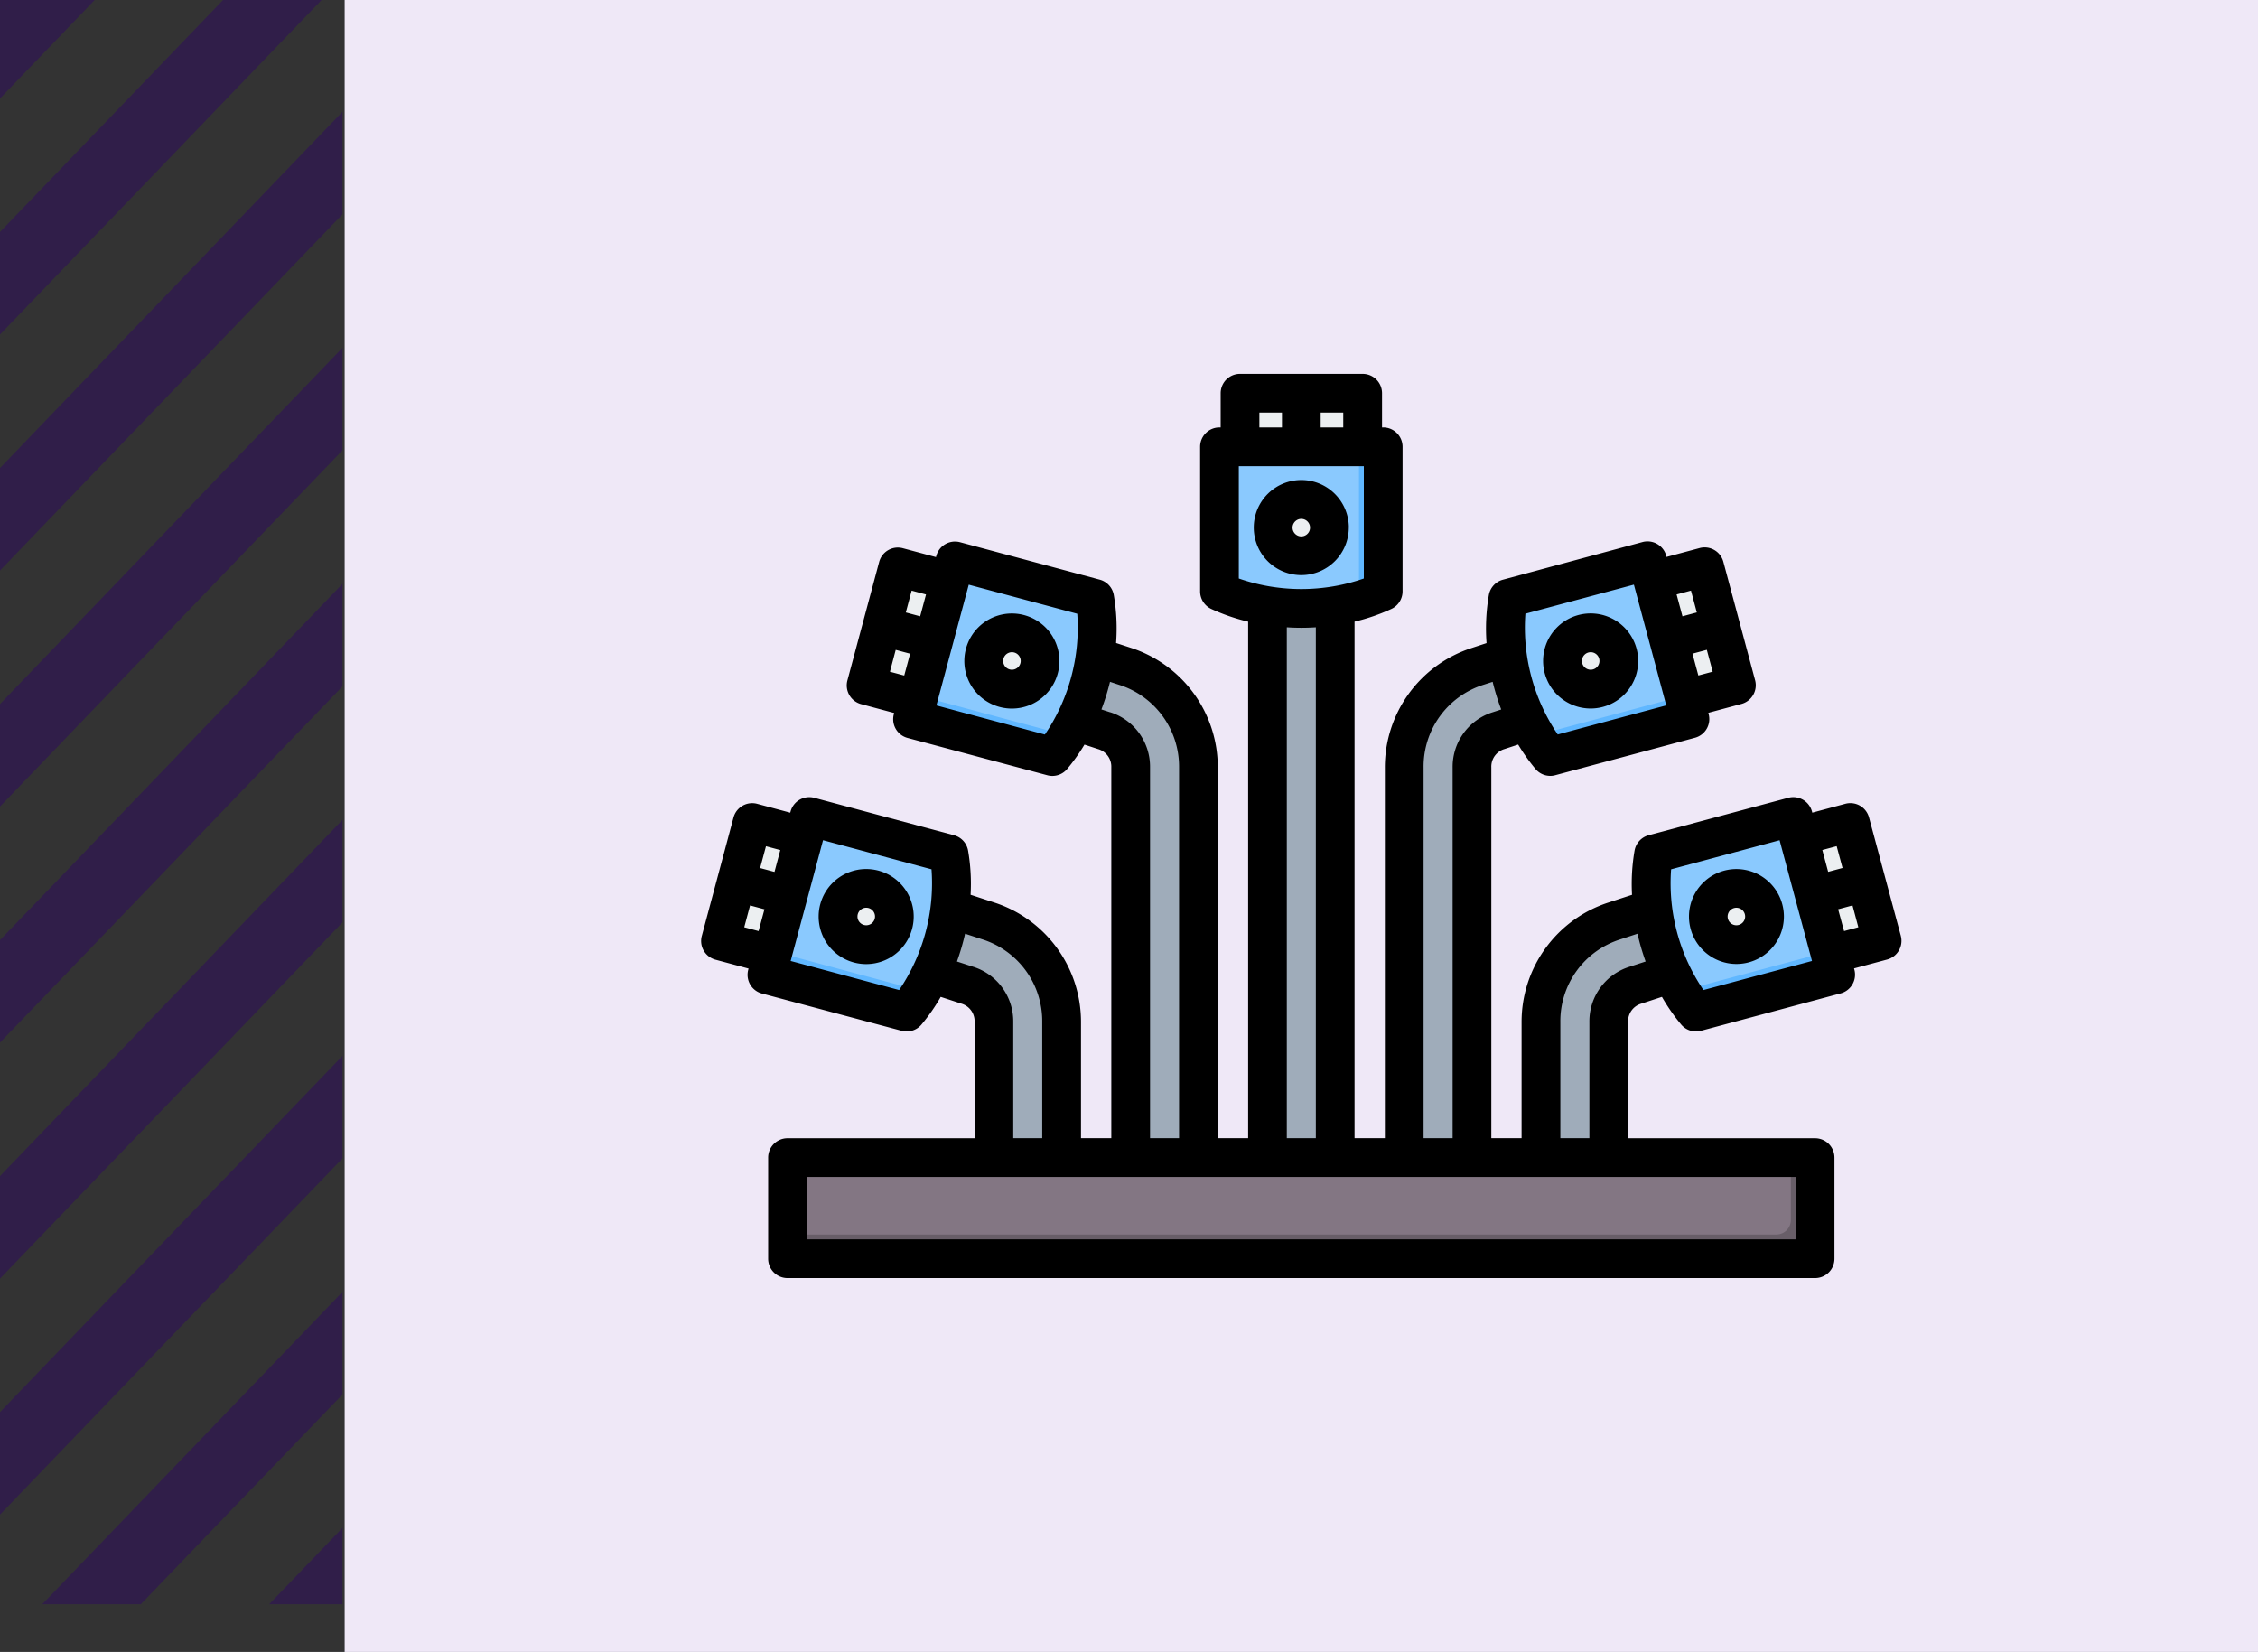 <svg xmlns="http://www.w3.org/2000/svg" xmlns:xlink="http://www.w3.org/1999/xlink" width="190" height="139.001" viewBox="0 0 190 139.001">
  <rect x="0" y="0" width="190" height="139.001" fill="#333333" stroke="none"/>
  <defs>
    <clipPath id="clip-path">
      <rect id="Rectángulo_401573" data-name="Rectángulo 401573" width="28.836" height="134.999" fill="none"/>
    </clipPath>
    <clipPath id="clip-path-2">
      <rect id="Rectángulo_401572" data-name="Rectángulo 401572" width="72.283" height="318.81" fill="none"/>
    </clipPath>
    <clipPath id="clip-path-3">
      <rect id="Rectángulo_401571" data-name="Rectángulo 401571" width="101" height="101" transform="translate(239 865)" fill="#fff" stroke="#707070" stroke-width="1"/>
    </clipPath>
  </defs>
  <g id="img2" transform="translate(-180 -846)">
    <g id="Grupo_1099688" data-name="Grupo 1099688" transform="translate(0 20.001)">
      <g id="Grupo_1099687" data-name="Grupo 1099687" transform="translate(180 825.999)" clip-path="url(#clip-path)">
        <g id="Grupo_1099686" data-name="Grupo 1099686" transform="translate(-6.669 -66.937)" opacity="0.45" style="mix-blend-mode: multiply;isolation: isolate">
          <g id="Grupo_1099685" data-name="Grupo 1099685">
            <g id="Grupo_1099684" data-name="Grupo 1099684" clip-path="url(#clip-path-2)">
              <path id="Trazado_873516" data-name="Trazado 873516" d="M-.523,28.587,95.308-6.337,93.689.614-2.142,35.538Z" transform="matrix(0.898, -0.44, 0.44, 0.898, -12.113, 246.237)" fill="#2d0464"/>
              <path id="Trazado_873517" data-name="Trazado 873517" d="M-.523,28.587,95.308-6.337,93.689.614-2.142,35.538Z" transform="matrix(0.898, -0.44, 0.44, 0.898, -12.113, 226.377)" fill="#2d0464"/>
              <path id="Trazado_873518" data-name="Trazado 873518" d="M-.523,28.587,95.308-6.337,93.689.614-2.142,35.538Z" transform="matrix(0.898, -0.44, 0.44, 0.898, -12.113, 206.517)" fill="#2d0464"/>
              <path id="Trazado_873519" data-name="Trazado 873519" d="M-.523,28.587,95.308-6.337,93.689.614-2.142,35.538Z" transform="matrix(0.898, -0.44, 0.44, 0.898, -12.113, 186.658)" fill="#2d0464"/>
              <path id="Trazado_873520" data-name="Trazado 873520" d="M-.523,28.587,95.308-6.337,93.689.614-2.142,35.538Z" transform="matrix(0.898, -0.44, 0.44, 0.898, -12.113, 166.798)" fill="#2d0464"/>
              <path id="Trazado_873521" data-name="Trazado 873521" d="M-.523,28.587,95.308-6.337,93.689.614-2.142,35.538Z" transform="matrix(0.898, -0.44, 0.44, 0.898, -12.113, 146.938)" fill="#2d0464"/>
              <path id="Trazado_873522" data-name="Trazado 873522" d="M-.523,28.587,95.308-6.337,93.689.614-2.142,35.538Z" transform="matrix(0.898, -0.44, 0.44, 0.898, -12.113, 127.078)" fill="#2d0464"/>
              <path id="Trazado_873523" data-name="Trazado 873523" d="M-.523,28.587,95.308-6.337,93.689.614-2.142,35.538Z" transform="matrix(0.898, -0.44, 0.44, 0.898, -12.113, 107.219)" fill="#2d0464"/>
              <path id="Trazado_873524" data-name="Trazado 873524" d="M-.523,28.587,95.308-6.337,93.689.614-2.142,35.538Z" transform="matrix(0.898, -0.44, 0.44, 0.898, -12.113, 87.359)" fill="#2d0464"/>
              <path id="Trazado_873525" data-name="Trazado 873525" d="M-.523,28.587,95.308-6.337,93.689.614-2.142,35.538Z" transform="matrix(0.898, -0.44, 0.44, 0.898, -12.113, 67.499)" fill="#2d0464"/>
              <path id="Trazado_873526" data-name="Trazado 873526" d="M-.523,28.587,95.308-6.337,93.689.614-2.142,35.538Z" transform="translate(-12.113 47.64) rotate(-26.114)" fill="#2d0464"/>
            </g>
          </g>
        </g>
      </g>
      <rect id="Rectángulo_401574" data-name="Rectángulo 401574" width="161" height="139" transform="translate(209 826)" fill="#efe8f7"/>
    </g>
    <g id="Enmascarar_grupo_1098758" data-name="Enmascarar grupo 1098758" clip-path="url(#clip-path-3)">
      <g id="cable3" transform="translate(237.371 863.371)">
        <g id="Grupo_1103049" data-name="Grupo 1103049">
          <g id="Grupo_1103043" data-name="Grupo 1103043">
            <path id="Trazado_919888" data-name="Trazado 919888" d="M49.278,28.552h5.7V86.506h-5.7Z" fill="#9facba" fill-rule="evenodd"/>
            <path id="Trazado_919889" data-name="Trazado 919889" d="M46.97,15.715H57.287v13.14H46.97Z" fill="#eceff1" fill-rule="evenodd"/>
            <path id="Trazado_919890" data-name="Trazado 919890" d="M59.017,32.391a17.222,17.222,0,0,1-13.777,0V20.224H59.017V32.391Z" fill="#8ac9fe" fill-rule="evenodd"/>
            <path id="Trazado_919891" data-name="Trazado 919891" d="M59.017,32.391A16.787,16.787,0,0,1,51.11,33.8a16.111,16.111,0,0,0,5.87-1.409V20.224h2.036Z" fill="#60b7ff" fill-rule="evenodd"/>
            <circle id="Elipse_11565" data-name="Elipse 11565" cx="2.366" cy="2.366" r="2.366" transform="translate(49.762 24.66)" fill="#eceff1"/>
            <path id="Trazado_919892" data-name="Trazado 919892" d="M52.128,24.66a2.367,2.367,0,0,1,.622.083,2.367,2.367,0,0,0,0,4.567,2.366,2.366,0,1,1-.622-4.649Z" fill="#d1d1d6" fill-rule="evenodd"/>
          </g>
          <g id="Grupo_1103044" data-name="Grupo 1103044">
            <path id="Trazado_919893" data-name="Trazado 919893" d="M60.787,85.494V47.2a8.872,8.872,0,0,1,6.172-8.5l10.212-3.347,1.76,5.412L68.718,44.113a3.166,3.166,0,0,0-2.23,3.092V85.494Z" fill="#9facba" fill-rule="evenodd"/>
            <path id="Trazado_919894" data-name="Trazado 919894" d="M74.5,31.864H87.637V42.182H74.5Z" transform="translate(-6.819 22.24) rotate(-15.009)" fill="#eceff1" fill-rule="evenodd"/>
            <path id="Trazado_919895" data-name="Trazado 919895" d="M73.079,46.287A17.221,17.221,0,0,1,69.513,32.98l11.752-3.149,3.566,13.307Z" fill="#8ac9fe" fill-rule="evenodd"/>
            <path id="Trazado_919896" data-name="Trazado 919896" d="M73.078,46.287a16.788,16.788,0,0,1-3.407-7.272,16.107,16.107,0,0,0,2.88,5.306L84.3,41.172l.527,1.967Z" fill="#60b7ff" fill-rule="evenodd"/>
            <path id="Trazado_919897" data-name="Trazado 919897" d="M78.763,37.633a2.366,2.366,0,1,1-2.9-1.673A2.366,2.366,0,0,1,78.763,37.633Z" fill="#eceff1" fill-rule="evenodd"/>
            <path id="Trazado_919898" data-name="Trazado 919898" d="M78.763,37.633a2.374,2.374,0,0,1,.081.622,2.367,2.367,0,0,0-4.411,1.182,2.366,2.366,0,1,1,4.33-1.8Z" fill="#d1d1d6" fill-rule="evenodd"/>
          </g>
          <g id="Grupo_1103045" data-name="Grupo 1103045">
            <path id="Trazado_919899" data-name="Trazado 919899" d="M72.3,82.505V68.623a8.872,8.872,0,0,1,6.172-8.5l10.212-3.347,1.76,5.412L80.227,65.531A3.166,3.166,0,0,0,78,68.623V82.505Z" fill="#9facba" fill-rule="evenodd"/>
            <path id="Trazado_919900" data-name="Trazado 919900" d="M86.758,53.368H99.9V63.686H86.758Z" transform="translate(-11.966 26.147) rotate(-15.009)" fill="#eceff1" fill-rule="evenodd"/>
            <path id="Trazado_919901" data-name="Trazado 919901" d="M85.339,67.789a17.221,17.221,0,0,1-3.566-13.307l11.752-3.149L97.091,64.64Z" fill="#8ac9fe" fill-rule="evenodd"/>
            <path id="Trazado_919902" data-name="Trazado 919902" d="M85.339,67.789a16.788,16.788,0,0,1-3.407-7.272,16.107,16.107,0,0,0,2.88,5.305l11.752-3.149.527,1.967Z" fill="#60b7ff" fill-rule="evenodd"/>
            <path id="Trazado_919903" data-name="Trazado 919903" d="M91.024,59.134a2.366,2.366,0,1,1-2.9-1.673,2.366,2.366,0,0,1,2.9,1.673Z" fill="#eceff1" fill-rule="evenodd"/>
            <path id="Trazado_919904" data-name="Trazado 919904" d="M91.024,59.134a2.373,2.373,0,0,1,.081.622,2.367,2.367,0,0,0-4.411,1.182,2.366,2.366,0,1,1,4.33-1.8Z" fill="#d1d1d6" fill-rule="evenodd"/>
          </g>
          <g id="Grupo_1103046" data-name="Grupo 1103046">
            <path id="Trazado_919905" data-name="Trazado 919905" d="M37.769,85.494V47.2a3.166,3.166,0,0,0-2.23-3.092L25.327,40.765l1.76-5.412L37.3,38.7a8.872,8.872,0,0,1,6.172,8.5V85.494Z" fill="#9facba" fill-rule="evenodd"/>
            <path id="Trazado_919906" data-name="Trazado 919906" d="M18.044,30.452H28.362V43.594H18.044Z" transform="translate(-18.561 49.847) rotate(-74.991)" fill="#eceff1" fill-rule="evenodd"/>
            <path id="Trazado_919907" data-name="Trazado 919907" d="M31.179,46.287A17.221,17.221,0,0,0,34.744,32.98L22.992,29.831,19.427,43.138Z" fill="#8ac9fe" fill-rule="evenodd"/>
            <path id="Trazado_919908" data-name="Trazado 919908" d="M31.179,46.287a16.788,16.788,0,0,0,3.407-7.272,16.107,16.107,0,0,1-2.88,5.306L19.953,41.171l-.527,1.967Z" fill="#60b7ff" fill-rule="evenodd"/>
            <path id="Trazado_919909" data-name="Trazado 919909" d="M25.494,37.633a2.366,2.366,0,1,0,2.9-1.673,2.366,2.366,0,0,0-2.9,1.673Z" fill="#eceff1" fill-rule="evenodd"/>
            <path id="Trazado_919910" data-name="Trazado 919910" d="M25.494,37.633a2.373,2.373,0,0,0-.081.622,2.367,2.367,0,0,1,4.411,1.182,2.366,2.366,0,1,0-4.33-1.8Z" fill="#d1d1d6" fill-rule="evenodd"/>
          </g>
          <g id="Grupo_1103047" data-name="Grupo 1103047">
            <path id="Trazado_919911" data-name="Trazado 919911" d="M26.26,82.505V68.623a3.166,3.166,0,0,0-2.23-3.092L13.818,62.184l1.76-5.412L25.79,60.119a8.872,8.872,0,0,1,6.172,8.5V82.505Z" fill="#9facba" fill-rule="evenodd"/>
            <path id="Trazado_919912" data-name="Trazado 919912" d="M5.782,51.956H16.1V65.1H5.782Z" transform="translate(-48.418 53.94) rotate(-74.991)" fill="#eceff1" fill-rule="evenodd"/>
            <path id="Trazado_919913" data-name="Trazado 919913" d="M18.918,67.789a17.221,17.221,0,0,0,3.566-13.307L10.731,51.333,7.166,64.64Z" fill="#8ac9fe" fill-rule="evenodd"/>
            <path id="Trazado_919914" data-name="Trazado 919914" d="M18.918,67.789a16.788,16.788,0,0,0,3.407-7.272,16.107,16.107,0,0,1-2.88,5.306L7.693,62.673,7.166,64.64Z" fill="#60b7ff" fill-rule="evenodd"/>
            <path id="Trazado_919915" data-name="Trazado 919915" d="M13.233,59.134a2.366,2.366,0,1,0,2.9-1.673,2.366,2.366,0,0,0-2.9,1.673Z" fill="#eceff1" fill-rule="evenodd"/>
            <path id="Trazado_919916" data-name="Trazado 919916" d="M13.233,59.134a2.373,2.373,0,0,0-.081.622,2.367,2.367,0,0,1,4.411,1.182,2.366,2.366,0,1,0-4.33-1.8Z" fill="#d1d1d6" fill-rule="evenodd"/>
          </g>
          <g id="Grupo_1103048" data-name="Grupo 1103048">
            <path id="Trazado_919917" data-name="Trazado 919917" d="M10.117,81.212H94.141a1.225,1.225,0,0,1,1.222,1.222V87.32a1.225,1.225,0,0,1-1.222,1.222H10.117A1.225,1.225,0,0,1,8.895,87.32V82.433a1.225,1.225,0,0,1,1.222-1.222Z" fill="#837683" fill-rule="evenodd"/>
            <path id="Trazado_919918" data-name="Trazado 919918" d="M93.326,81.212h.815a1.225,1.225,0,0,1,1.222,1.222V87.32a1.225,1.225,0,0,1-1.222,1.222H10.117A1.225,1.225,0,0,1,8.895,87.32v-.815H92.1a1.225,1.225,0,0,0,1.222-1.222V81.212Z" fill="#685e68" fill-rule="evenodd"/>
          </g>
        </g>
        <path id="Trazado_919919" data-name="Trazado 919919" d="M88.738,60.484a.737.737,0,1,1,.738-.738A.738.738,0,0,1,88.738,60.484Zm0-4.731a3.994,3.994,0,1,0,4,3.993A4,4,0,0,0,88.738,55.753ZM97.8,60.973,97.3,59.139l1.21-.324L99,60.65ZM85.967,65.934,95.1,63.488,92.374,53.328l-9.129,2.447A15.994,15.994,0,0,0,85.967,65.934ZM79.72,63.983a4.808,4.808,0,0,0-3.352,4.641V78.4H73.925V68.624a7.214,7.214,0,0,1,5.05-6.955l1.441-.474a20.156,20.156,0,0,0,.684,2.338ZM93.734,86.912H10.523v-5.25H93.734Zm-69.2-22.929-1.381-.451a20.155,20.155,0,0,0,.684-2.338l1.441.472a7.218,7.218,0,0,1,5.05,6.957V78.4H27.89V68.624a4.809,4.809,0,0,0-3.352-4.641ZM18.29,65.934,9.161,63.488l2.723-10.161,9.128,2.447a15.987,15.987,0,0,1-2.723,10.16ZM5.254,60.65l.491-1.835,1.21.324-.493,1.834Zm3.034-6.494L7.8,55.992l-1.21-.324.493-1.834ZM36.047,42.564l-.738-.24A19.758,19.758,0,0,0,36.03,40l.762.251a7.217,7.217,0,0,1,5.05,6.955V78.4H39.4V47.2a4.81,4.81,0,0,0-3.351-4.641Zm-5.495,1.87-9.13-2.448,2.723-10.159,9.13,2.445a16.024,16.024,0,0,1-2.723,10.161ZM17.514,39.15,18,37.312l1.21.324-.493,1.836Zm3.036-6.5-.494,1.837-1.207-.324.491-1.837Zm30.357,2.761q.61.04,1.221.041c.407,0,.815-.014,1.222-.041V78.4H50.907ZM46.869,21.853h10.52v9.453a16.013,16.013,0,0,1-10.52,0ZM48.6,17.345h1.9v1.25H48.6Zm7.058,1.25h-1.9v-1.25h1.9ZM62.416,47.2a7.219,7.219,0,0,1,5.05-6.955L68.228,40a19.926,19.926,0,0,0,.721,2.326l-.737.24A4.809,4.809,0,0,0,64.86,47.2v31.2H62.416Zm8.567-12.932,9.131-2.445,2.722,10.159-9.13,2.448a16.014,16.014,0,0,1-2.723-10.161Zm13.935-1.943.491,1.837-1.208.324-.494-1.837Zm.619,7.143-.494-1.836,1.208-.324.493,1.837Zm11.64,14.36.494,1.834-1.21.324-.491-1.835Zm5.4,7.548L99.9,51.416a1.626,1.626,0,0,0-1.994-1.153l-2.781.746-.026-.1a1.631,1.631,0,0,0-2-1.15L81.352,52.908A1.629,1.629,0,0,0,80.17,54.2a16.55,16.55,0,0,0-.214,3.721l-2,.654a10.558,10.558,0,0,0-7.294,10.052V78.4H68.117V47.2a1.538,1.538,0,0,1,1.108-1.543l1.15-.379a15.992,15.992,0,0,0,1.456,2.052,1.63,1.63,0,0,0,1.247.583,1.54,1.54,0,0,0,.421-.057l11.753-3.148a1.629,1.629,0,0,0,1.151-2l-.025-.1,2.782-.746a1.629,1.629,0,0,0,1.153-2l-2.672-9.966a1.63,1.63,0,0,0-2-1.15l-2.782.746-.024-.1a1.632,1.632,0,0,0-2-1.153L69.09,31.407A1.626,1.626,0,0,0,67.909,32.7a16.683,16.683,0,0,0-.194,4.042l-1.264.416A10.558,10.558,0,0,0,59.158,47.2V78.4H56.608V34.936a16.432,16.432,0,0,0,3.1-1.069,1.631,1.631,0,0,0,.94-1.477V20.224a1.629,1.629,0,0,0-1.628-1.629h-.1V15.716a1.628,1.628,0,0,0-1.628-1.628H46.971a1.628,1.628,0,0,0-1.629,1.628v2.879h-.1a1.629,1.629,0,0,0-1.629,1.629V32.391a1.631,1.631,0,0,0,.941,1.477,16.4,16.4,0,0,0,3.1,1.069V78.4H45.1V47.2a10.564,10.564,0,0,0-7.294-10.053l-1.264-.413a16.631,16.631,0,0,0-.194-4.042,1.626,1.626,0,0,0-1.181-1.289l-11.754-3.15a1.632,1.632,0,0,0-2,1.153l-.025.1-2.781-.746a1.628,1.628,0,0,0-2,1.15l-2.671,9.966a1.63,1.63,0,0,0,1.152,2l2.781.746-.026.1a1.631,1.631,0,0,0,1.152,2L30.756,47.86a1.562,1.562,0,0,0,.422.057,1.627,1.627,0,0,0,1.248-.583,16.115,16.115,0,0,0,1.456-2.05l1.15.377A1.538,1.538,0,0,1,36.14,47.2V78.4H33.59V68.624A10.558,10.558,0,0,0,26.3,58.572l-2-.654a16.444,16.444,0,0,0-.212-3.721,1.629,1.629,0,0,0-1.181-1.289L11.153,49.761a1.63,1.63,0,0,0-2,1.15l-.027.1-2.781-.745a1.627,1.627,0,0,0-1.994,1.153L1.684,61.381a1.631,1.631,0,0,0,1.152,2l2.781.746-.026.1a1.63,1.63,0,0,0,1.152,2L18.5,69.363a1.627,1.627,0,0,0,1.67-.527,15.9,15.9,0,0,0,1.617-2.327l1.741.57a1.54,1.54,0,0,1,1.108,1.545v9.781H8.895a1.63,1.63,0,0,0-1.629,1.628v8.508A1.629,1.629,0,0,0,8.895,90.17H95.362a1.629,1.629,0,0,0,1.629-1.628V80.034a1.63,1.63,0,0,0-1.629-1.628H79.626V68.624a1.541,1.541,0,0,1,1.108-1.545l1.739-.57a15.99,15.99,0,0,0,1.619,2.327,1.627,1.627,0,0,0,1.248.583,1.645,1.645,0,0,0,.422-.056l11.752-3.149a1.629,1.629,0,0,0,1.152-2l-.026-.1,2.781-.746a1.631,1.631,0,0,0,1.152-2ZM75.742,38.245a.737.737,0,1,0,.737-.737A.737.737,0,0,0,75.742,38.245Zm4.732,0a4,4,0,1,0-3.995,4A4,4,0,0,0,80.474,38.245ZM15.519,60.484a.738.738,0,1,0-.737-.738A.738.738,0,0,0,15.519,60.484Zm0-4.733a4,4,0,1,0,3.995,3.995A4,4,0,0,0,15.519,55.751ZM27.779,38.982a.737.737,0,1,0-.737-.737A.737.737,0,0,0,27.779,38.982Zm0-4.732a4,4,0,1,0,3.995,3.995A4,4,0,0,0,27.779,34.25Zm24.349-6.488a.736.736,0,1,0-.737-.737A.737.737,0,0,0,52.128,27.762Zm4-.737a4,4,0,1,0-4,3.995A4,4,0,0,0,56.124,27.025Z" fill-rule="evenodd"/>
      </g>
    </g>
  </g>
</svg>
